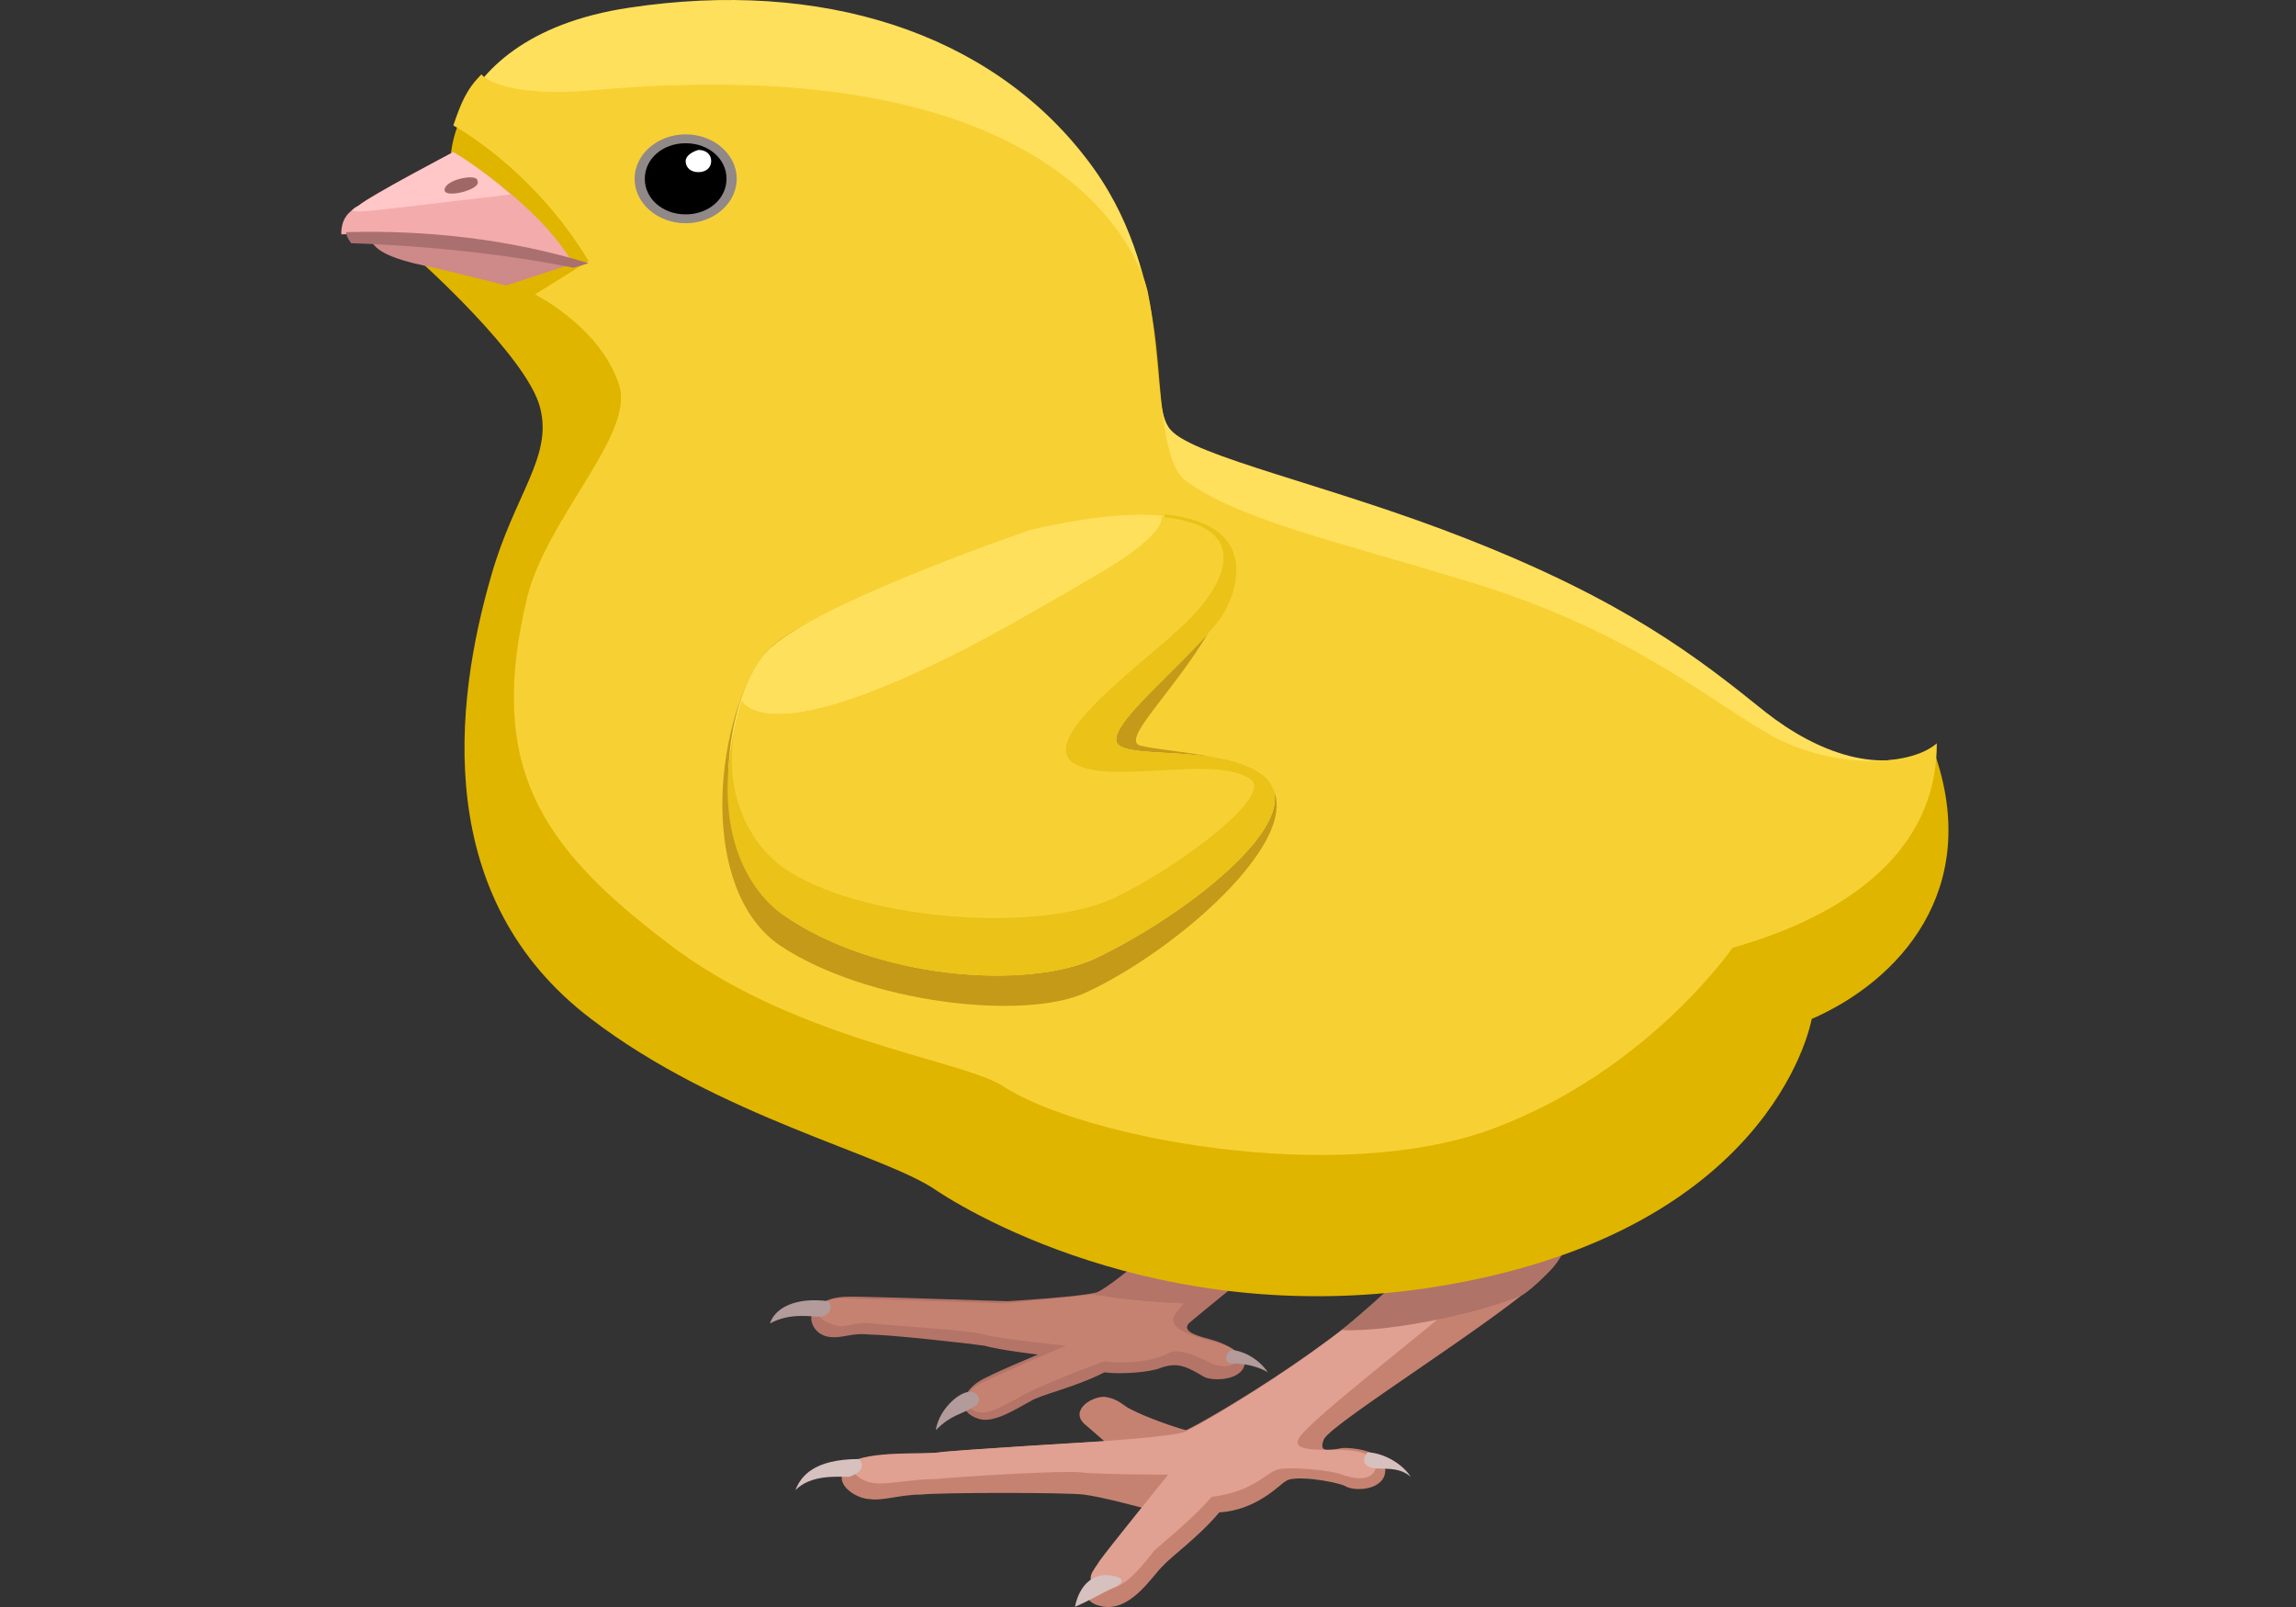 <svg width="1000" height="700" viewBox="0 0 1000 700" fill="none" xmlns="http://www.w3.org/2000/svg">
<rect x="0" y="0" width="1000" height="700" fill="#333333" stroke="none"/>
<g clip-path="url(#clip0_1276_8283)">
<path d="M594.448 514.528C574.431 530.018 523.274 571.65 517.714 576.49C514.378 580.363 523.274 582.3 526.61 583.268C534.395 585.204 542.18 590.045 542.18 593.917C541.068 601.662 527.723 601.662 524.387 599.726C517.714 595.853 513.266 592.949 505.481 595.854C501.033 597.79 487.688 598.758 481.015 597.79C467.67 604.567 453.213 607.472 448.764 610.376C443.204 613.281 433.195 620.058 426.522 618.121C416.514 615.217 418.738 606.503 426.522 601.662C430.971 598.758 452.101 590.044 452.101 590.044C452.101 590.044 435.419 588.108 428.747 586.172C422.074 585.204 387.6 581.331 378.703 581.331C370.918 580.363 366.47 583.267 360.91 582.299C354.237 581.331 350.901 573.586 355.349 569.713C360.91 563.904 369.806 564.872 375.367 564.872C380.927 564.872 438.756 566.809 438.756 566.809C438.756 566.809 471.006 564.872 477.679 562.936C485.464 560.031 525.498 525.178 548.852 500.005C574.43 481.61 614.466 499.037 594.448 514.528Z" fill="#B57468"/>
<path d="M357.571 569.713C360.907 563.904 368.692 565.84 374.252 565.84C379.813 565.84 437.641 567.776 437.641 567.776L476.564 563.904C476.564 563.904 491.021 566.808 515.487 567.776C515.487 567.776 511.039 572.617 511.039 574.553C509.927 580.362 525.496 583.267 527.72 584.235C532.169 585.203 537.729 587.139 538.841 590.044C541.065 593.916 534.393 596.821 527.72 593.917C514.375 587.139 511.039 588.107 507.703 590.044C498.806 593.916 486.573 593.917 481.012 592.949C467.667 597.789 448.762 605.534 444.314 608.439C438.753 611.343 430.968 616.184 426.52 615.216C418.735 613.28 418.735 608.439 425.408 603.598C429.856 600.694 464.331 586.171 464.331 586.171C464.331 586.171 435.417 583.267 428.744 581.331C422.072 579.394 388.709 577.458 379.813 576.49C372.028 575.522 369.804 578.426 364.243 577.458C358.683 575.521 355.347 574.553 357.571 569.713Z" fill="#C68271"/>
<path d="M360.913 566.807C360.913 566.807 364.25 571.648 357.577 573.584C353.129 573.584 344.232 571.648 335.336 576.489C337.56 569.712 346.456 564.871 360.913 566.807Z" fill="#B29B9A"/>
<path d="M425.407 607.467C426.519 608.435 427.631 611.339 423.183 613.275C418.735 616.18 414.287 616.18 407.614 622.957C408.726 613.275 420.959 602.626 425.407 607.467Z" fill="#B29B9A"/>
<path d="M673.4 524.205C673.4 524.205 693.418 535.823 673.4 555.186C653.383 574.549 581.097 619.085 576.648 626.83C573.312 634.576 582.209 630.703 585.546 630.703C588.882 630.703 603.339 631.671 603.339 640.384C603.339 649.098 589.994 650.066 585.546 647.162C581.097 645.225 563.303 642.321 559.967 645.225C557.743 646.193 547.734 657.811 531.053 658.78C522.156 669.429 509.923 678.142 506.587 682.015C502.139 685.888 492.13 703.315 478.785 699.442C467.664 696.538 476.561 685.888 479.897 680.079C483.234 675.238 497.69 656.843 497.69 656.843C497.69 656.843 479.897 652.003 472.113 651.034C464.328 650.066 409.835 650.066 400.939 651.034C392.042 651.034 384.257 653.938 378.697 652.97C373.136 652.97 362.016 646.193 368.688 639.416C375.361 632.639 404.275 633.607 409.835 632.639C416.508 631.671 481.009 627.798 481.009 627.798C481.009 627.798 477.673 624.894 473.224 621.021C465.44 615.212 474.337 608.435 481.009 608.435C487.682 609.403 488.793 612.307 493.242 614.244C498.802 617.148 512.148 621.989 516.596 622.957C525.493 619.085 596.666 577.454 618.908 546.473C646.71 523.237 673.4 524.205 673.4 524.205Z" fill="#C68271"/>
<path d="M673.407 524.214C673.407 524.214 674.519 530.992 654.501 550.355C634.484 569.718 568.87 619.094 565.534 626.84C562.198 633.617 582.216 630.712 585.552 631.681C588.889 631.681 601.121 632.648 598.897 640.394C596.673 645.234 590 644.266 584.44 642.33C579.991 640.394 559.974 638.457 555.526 640.394C551.077 642.33 544.405 650.075 527.724 652.012C517.715 663.63 502.146 675.248 502.146 676.216C498.809 680.088 488.801 694.611 479.904 691.706C471.007 688.802 476.567 683.961 478.791 680.089C482.128 675.248 508.818 642.33 508.818 642.33C508.818 642.33 478.791 642.33 471.007 641.362C463.222 640.394 416.515 643.298 407.618 644.266C398.721 644.266 388.713 646.203 383.152 646.203C372.031 646.203 369.807 637.489 369.807 637.489C377.592 631.68 403.17 633.617 408.73 632.648C415.403 631.68 479.904 627.808 479.904 627.808C479.904 627.808 508.818 625.871 515.49 623.935C524.387 620.062 595.561 578.432 617.802 547.45C646.717 523.246 673.407 524.214 673.407 524.214Z" fill="#E0A192"/>
<path d="M374.249 635.542C374.249 635.542 378.697 640.383 369.801 643.287C364.24 643.287 353.12 642.319 346.447 649.096C348.671 643.288 354.232 635.542 374.249 635.542Z" fill="#D6C1BF"/>
<path d="M485.381 686.583C488.666 687.186 490.309 688.998 485.381 691.413C478.809 694.432 476.416 696.295 468.201 699.918C469.844 691.466 475.523 684.168 485.381 686.583Z" fill="#D6C1BF"/>
<path d="M595.555 632.645C595.555 632.645 592.219 636.518 595.555 638.454C598.891 641.358 607.788 637.486 614.46 643.295C610.012 636.518 601.115 632.645 595.555 632.645Z" fill="#D6C1BF"/>
<path d="M536.625 588.112C539.962 588.112 547.746 591.016 552.195 597.793C552.195 597.793 546.634 593.92 536.625 593.92C532.177 593.92 534.401 588.112 536.625 588.112Z" fill="#B29B9A"/>
<path d="M584.438 579.392C596.671 568.742 610.016 558.092 617.801 546.474C645.603 522.27 673.405 524.207 673.405 524.207C673.405 524.207 693.423 535.825 673.405 555.188C666.733 561.965 663.397 563.902 663.397 563.902C648.94 570.679 607.792 580.36 584.438 579.392Z" fill="#AF7368"/>
<path d="M181.862 112.744C181.862 112.744 229.682 155.344 235.242 177.611C240.803 198.911 224.121 215.37 214.112 250.223C197.431 307.345 188.535 391.575 257.484 443.856C313.088 486.455 385.374 502.914 407.616 518.404C430.97 533.895 522.16 583.271 643.378 557.131C774.604 529.054 789.062 443.856 789.062 443.856C826.873 427.397 863.572 387.702 842.442 327.676C819.088 340.262 791.286 329.613 769.044 312.186C739.018 287.982 706.767 263.777 638.93 236.669C579.989 213.433 519.936 200.847 509.927 189.229C499.919 177.611 513.264 121.458 473.229 71.114C430.969 15.928 357.572 -7.307 274.165 5.279C197.431 16.897 196.319 68.209 196.319 68.209L181.862 112.744Z" fill="#E0B500"/>
<path d="M201.881 46.905C209.666 31.415 228.572 10.115 274.167 3.338C357.574 -9.248 430.971 13.988 473.23 69.173C512.154 119.517 498.808 175.671 509.929 187.289C519.938 198.906 579.991 211.493 638.932 234.729C707.881 261.837 739.02 286.041 769.046 310.245C791.288 327.672 819.09 338.322 842.444 325.735L826.874 357.685L436.532 274.423L319.762 125.326C316.426 116.613 210.778 50.778 201.881 46.905Z" fill="#FFE05C"/>
<path d="M233.018 128.233C233.018 128.233 261.933 142.756 269.717 167.928C276.39 189.227 238.579 225.049 229.682 259.903C211.889 333.483 235.242 368.337 289.735 409.968C344.227 452.567 417.625 461.281 436.53 472.898C469.893 495.166 582.214 517.434 651.163 491.294C717.889 466.122 754.587 412.872 754.587 412.872C777.941 406.095 843.555 384.796 843.555 323.801C831.322 334.451 797.959 334.451 772.381 320.897C744.579 305.407 710.104 274.425 638.931 253.126C582.214 235.699 537.73 226.018 515.488 208.591C504.368 198.909 505.48 154.373 499.92 127.265C499.92 127.265 479.902 19.799 259.708 39.163C217.449 43.035 209.664 32.385 209.664 32.385C202.992 39.162 200.768 44.971 197.432 54.653C197.432 54.653 231.906 73.048 256.372 113.711L233.018 128.233Z" fill="#F7D134"/>
<path d="M250.085 114.68L220.417 124.361C220.417 124.361 202.232 119.52 180.219 114.68C164.906 110.807 161.078 106.934 160.121 100.157C158.207 93.38 213.717 82.73 250.085 114.68Z" fill="#CE8989"/>
<path d="M197.447 66.267C197.447 66.267 234.772 88.535 250.085 115.643C250.085 115.643 189.79 100.153 148.636 102.089C148.636 95.312 151.507 92.408 156.293 89.503C162.035 84.662 197.447 66.267 197.447 66.267Z" fill="#F4ABAB"/>
<path d="M173.524 90.471C171.61 90.471 153.426 93.375 153.426 91.439C153.426 91.439 154.383 90.471 156.297 89.503C161.083 85.63 197.451 66.267 197.451 66.267C197.451 66.267 207.979 72.076 222.335 84.662C223.292 84.662 206.065 86.599 173.524 90.471Z" fill="#FFC7C7"/>
<path d="M193.623 82.73C193.623 84.667 197.451 84.666 201.28 83.698C205.108 82.73 208.936 80.794 207.979 78.857C207.979 76.921 204.15 76.921 200.322 77.889C196.494 78.858 193.623 80.794 193.623 82.73Z" fill="#A06767"/>
<path d="M276.39 77.886C276.39 88.536 286.399 97.249 298.632 97.249C310.865 97.249 320.874 88.536 320.874 77.886C320.874 67.236 310.865 58.523 298.632 58.523C286.399 58.523 276.39 67.236 276.39 77.886Z" fill="#918888"/>
<path d="M280.839 77.886C280.839 86.599 288.623 93.376 298.632 93.376C308.641 93.376 316.426 86.599 316.426 77.886C316.426 69.172 308.641 62.395 298.632 62.395C288.623 62.395 280.839 69.172 280.839 77.886Z" fill="black"/>
<path d="M298.628 70.144C298.628 73.048 300.852 74.984 304.188 74.984C307.524 74.984 309.749 73.048 309.749 70.144C309.749 67.239 307.524 65.303 304.188 65.303C300.852 66.271 298.628 68.207 298.628 70.144Z" fill="white"/>
<path d="M445.424 236.657C445.424 236.657 346.448 264.734 331.991 286.034C310.861 316.047 304.189 387.691 339.776 411.895C377.587 437.067 446.536 444.812 473.226 432.226C518.822 410.926 581.099 352.837 545.512 335.41C528.831 327.664 508.814 327.665 496.581 324.76C486.572 321.856 519.934 293.779 533.279 261.83C533.279 261.83 557.745 210.517 445.424 236.657Z" fill="#C49A18"/>
<path d="M448.762 230.852C448.762 230.852 346.45 265.706 331.993 286.037C311.975 313.146 309.751 376.076 340.89 398.344C380.925 426.42 446.538 431.261 476.564 417.707C517.711 398.344 577.765 351.872 546.626 335.413C527.721 324.763 491.021 330.572 486.573 323.795C482.125 316.05 513.263 291.846 529.945 271.515C538.841 259.897 557.746 205.68 448.762 230.852Z" fill="#FFE05C"/>
<path d="M479.901 249.247C449.874 266.674 413.175 288.942 376.476 302.496C329.768 319.923 323.096 305.4 323.096 305.4C307.527 356.713 324.208 386.726 340.89 398.344C380.925 426.42 446.538 431.261 476.564 417.707C517.711 398.344 577.765 351.872 546.626 335.413C527.721 324.763 491.021 330.572 486.573 323.795C482.125 316.05 513.263 291.846 529.945 271.515C536.617 263.77 553.299 228.916 507.703 224.075C505.479 224.075 511.039 230.852 479.901 249.247Z" fill="#EAC218"/>
<path d="M479.908 249.245C449.882 266.672 413.183 288.94 376.484 302.494C329.776 319.921 323.104 305.398 323.104 305.398C310.871 342.188 326.44 369.297 344.234 379.947C378.708 401.246 452.106 406.087 484.356 391.564C513.271 378.01 555.53 346.061 544.409 339.284C528.84 328.634 483.244 342.188 467.675 332.507C449.882 320.889 506.598 283.13 519.943 267.64C526.616 260.863 552.194 229.882 505.486 225.041C505.486 224.073 511.047 230.85 479.908 249.245Z" fill="#F7D134"/>
<path d="M256.377 114.674C221.902 104.025 185.203 100.152 150.729 101.12C150.729 103.056 152.953 105.961 152.953 105.961C152.953 105.961 201.885 106.929 249.705 116.611L256.377 114.674Z" fill="#AA6F6F"/>
</g>
<defs>
<clipPath id="clip0_1276_8283">
<rect width="1000" height="700" fill="white"/>
</clipPath>
</defs>
</svg>
